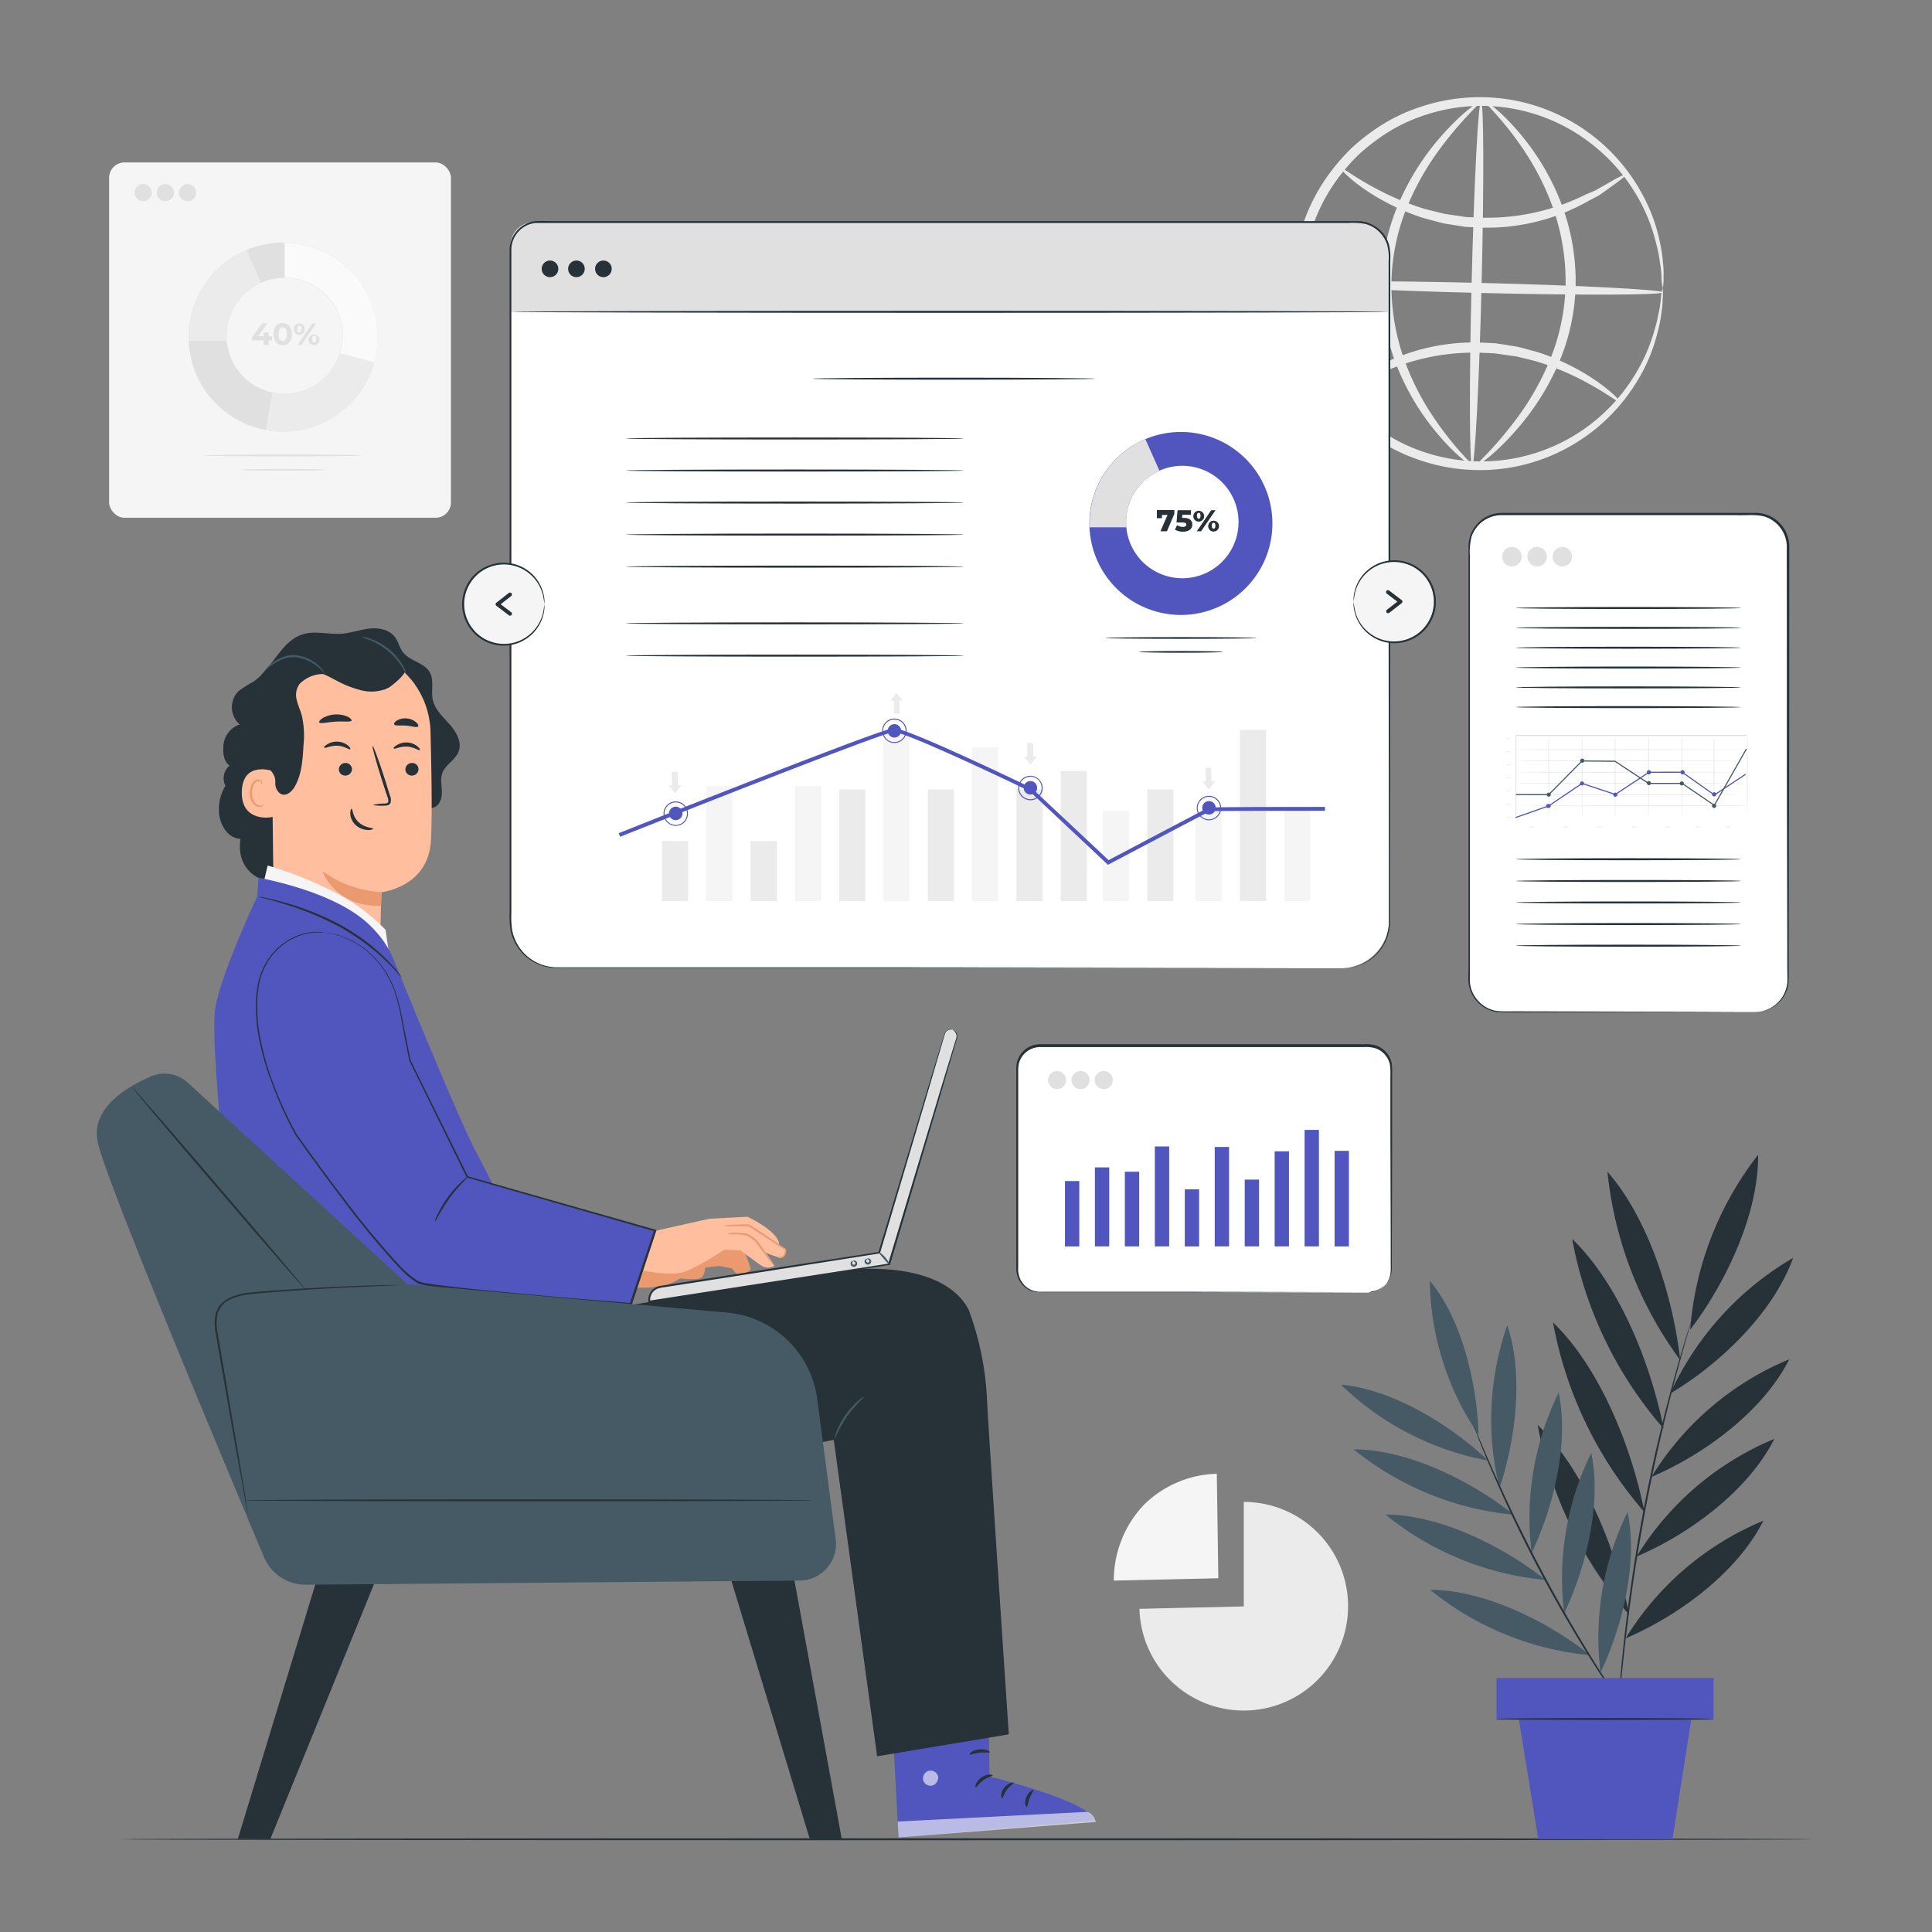 <svg xmlns="http://www.w3.org/2000/svg" viewBox="0 0 500 500"><rect x="0" y="0" width="500" height="500" fill="#808080" stroke="none"/><g id="freepik--background-complete--inject-41"><rect x="28.24" y="42.04" width="88.46" height="91.95" rx="3.96" style="fill:#f5f5f5"></rect><path d="M73.28,62.78A24.46,24.46,0,1,0,97.74,87.24,24.46,24.46,0,0,0,73.28,62.78Zm.37,39.12a15,15,0,1,1,15-15A15,15,0,0,1,73.65,101.9Z" style="fill:#e0e0e0"></path><path d="M73.65,62.79v9.06A15,15,0,0,1,88,91.43l8.86,2.4a24.44,24.44,0,0,0-23.18-31Z" style="fill:#fafafa"></path><path d="M58.62,86.87a15,15,0,0,1,8.91-13.72L63.77,64.7a24.46,24.46,0,0,0-15,22.54c0,.35,0,.69,0,1h9.84C58.65,87.81,58.62,87.34,58.62,86.87Z" style="fill:#ebebeb"></path><path d="M73.65,101.9a15.11,15.11,0,0,1-3.18-.34c-.38,2.18-1.09,6.4-1.65,9.73a24.18,24.18,0,0,0,4.46.41A24.45,24.45,0,0,0,96.83,93.83L88,91.43A15,15,0,0,1,73.65,101.9Z" style="fill:#ebebeb"></path><path d="M70.4,88.09h-.9v1.17H68.24V88.09h-3v-.87l2.62-3.52h1.35L66.79,87h1.49V86H69.5v1h.9Z" style="fill:#e0e0e0"></path><path d="M70.78,86.48c0-1.84,1-2.88,2.38-2.88s2.39,1,2.39,2.88-1,2.87-2.39,2.87S70.78,88.31,70.78,86.48Zm3.47,0c0-1.27-.44-1.79-1.09-1.79s-1.08.52-1.08,1.79.45,1.78,1.08,1.78S74.25,87.74,74.25,86.48Z" style="fill:#e0e0e0"></path><path d="M76.08,85.17a1.38,1.38,0,1,1,2.75,0,1.38,1.38,0,1,1-2.75,0Zm2,0c0-.6-.23-.88-.58-.88s-.58.29-.58.88.24.88.58.88S78,85.76,78,85.17Zm2.73-1.47h1l-3.8,5.56H77Zm-.91,4.09a1.38,1.38,0,1,1,1.37,1.53A1.38,1.38,0,0,1,79.86,87.79Zm2,0c0-.59-.23-.88-.58-.88s-.58.28-.58.88.24.88.58.88S81.81,88.37,81.81,87.79Z" style="fill:#e0e0e0"></path><path d="M93.52,117.87c0,.13-9.06.24-20.24.24S53,118,53,117.87s9.06-.23,20.24-.23S93.52,117.75,93.52,117.87Z" style="fill:#e0e0e0"></path><path d="M84.51,121.59c0,.13-5,.23-11.23.23s-11.23-.1-11.23-.23,5-.23,11.23-.23S84.51,121.46,84.51,121.59Z" style="fill:#e0e0e0"></path><circle cx="37.06" cy="49.86" r="2.23" style="fill:#e0e0e0"></circle><circle cx="42.81" cy="49.86" r="2.23" style="fill:#e0e0e0"></circle><path d="M50.78,49.86a2.23,2.23,0,1,1-2.23-2.23A2.22,2.22,0,0,1,50.78,49.86Z" style="fill:#e0e0e0"></path><path d="M430.33,74.57a13.63,13.63,0,0,1-.34-3,24,24,0,0,0-.4-3.6,34.44,34.44,0,0,0-.95-4.84,45.37,45.37,0,0,0-5-12.45A46.69,46.69,0,0,0,412,37.34a46.13,46.13,0,0,0-43.48-7.47,43.31,43.31,0,0,0-11.76,6,51.56,51.56,0,0,0-5.31,4.31,52.36,52.36,0,0,0-4.62,5.22,45.76,45.76,0,0,0-1.32,54.25,52.44,52.44,0,0,0,4.36,5.44,53.19,53.19,0,0,0,5.09,4.56,43.48,43.48,0,0,0,11.46,6.57,46.49,46.49,0,0,0,56-18.12,45,45,0,0,0,5.62-12.19,35.64,35.64,0,0,0,1.18-4.79,23.92,23.92,0,0,0,.58-3.57,13.58,13.58,0,0,1,.48-3,13.15,13.15,0,0,1,0,3,21.39,21.39,0,0,1-.34,3.66,32.25,32.25,0,0,1-1,4.93,43.91,43.91,0,0,1-5.36,12.69A47.74,47.74,0,0,1,390.92,121a48.2,48.2,0,0,1-25.33-2.58,45.43,45.43,0,0,1-12.11-6.83,55.12,55.12,0,0,1-5.39-4.79,54.71,54.71,0,0,1-4.62-5.72,48.07,48.07,0,0,1,1.39-57.25,54.66,54.66,0,0,1,4.9-5.49,54.39,54.39,0,0,1,5.61-4.52A45.61,45.61,0,0,1,367.8,27.6a48.35,48.35,0,0,1,25.42-1.35A47.8,47.8,0,0,1,424.88,50a44.06,44.06,0,0,1,4.75,12.94,32.27,32.27,0,0,1,.73,5,21.22,21.22,0,0,1,.16,3.67A13.29,13.29,0,0,1,430.33,74.57Z" style="fill:#ebebeb"></path><path d="M420.9,45.1c.1.14-.75.88-2.39,2.1l-3,2.18c-.6.41-1.23.88-1.93,1.32l-2.32,1.21a53.25,53.25,0,0,1-27.74,7l-4.2-.19-4-.63c-.65-.11-1.31-.2-1.95-.33l-1.88-.5c-1.24-.34-2.47-.63-3.63-1A60.52,60.52,0,0,1,356,50.82c-6.32-3.82-9.4-7.3-9.16-7.52s3.69,2.62,10.06,5.92A70.28,70.28,0,0,0,368.5,54c1.13.33,2.31.58,3.5.88l1.81.45,1.88.29,3.85.56,4,.16a57.33,57.33,0,0,0,26.85-6l2.35-1c.72-.37,1.37-.77,2-1.12L418,46.36C419.74,45.41,420.79,45,420.9,45.1Z" style="fill:#ebebeb"></path><path d="M345.43,102.45c-.11-.14.74-.88,2.38-2.1l3-2.18c.6-.42,1.23-.88,1.93-1.32l2.33-1.21a53.18,53.18,0,0,1,27.73-7l4.2.19,4,.63c.66.11,1.31.2,1.95.33l1.89.5c1.23.34,2.46.63,3.62,1a60.52,60.52,0,0,1,11.77,5.42c6.32,3.82,9.4,7.3,9.16,7.52s-3.69-2.62-10.06-5.92a70.28,70.28,0,0,0-11.58-4.74c-1.13-.33-2.31-.58-3.5-.89l-1.81-.44L390.63,92l-3.85-.56-4-.17a57.36,57.36,0,0,0-26.85,6l-2.35,1c-.72.37-1.37.77-2,1.12l-3.22,1.77C346.58,102.14,345.53,102.6,345.43,102.45Z" style="fill:#ebebeb"></path><path d="M430.31,75.66c0,.72-21.15.79-47.2.16S336,74.09,336,73.37s21.14-.78,47.2-.15S430.32,75,430.31,75.66Z" style="fill:#ebebeb"></path><path d="M381,120.54c-.72,0-.79-21.14-.15-47.17s1.72-47.14,2.44-47.12.78,21.13.15,47.18S381.68,120.56,381,120.54Z" style="fill:#ebebeb"></path><path d="M381,120.47c-.18.28-5.38-3.25-11.37-11.22a63.46,63.46,0,0,1-8.43-15.31,56.73,56.73,0,0,1-3.65-21.14,54,54,0,0,1,4.76-20.92A65.44,65.44,0,0,1,371.49,37c6.35-7.68,11.59-11.08,11.77-10.81s-4.49,4.16-10.32,11.94a70.5,70.5,0,0,0-8.47,14.66,54.31,54.31,0,0,0-4.36,20,57.45,57.45,0,0,0,3.3,20.27,67.86,67.86,0,0,0,7.68,15.06C376.55,116.23,381.23,120.19,381,120.47Z" style="fill:#ebebeb"></path><path d="M384.31,26.26c.18-.27,5.38,3.25,11.38,11.23a63.42,63.42,0,0,1,8.43,15.31,56.84,56.84,0,0,1,3.65,21.13A54.22,54.22,0,0,1,403,94.86a65.59,65.59,0,0,1-9.22,14.83c-6.35,7.68-11.59,11.08-11.76,10.81s4.49-4.16,10.32-11.94a70.41,70.41,0,0,0,8.46-14.65,54.56,54.56,0,0,0,4.37-20,57.39,57.39,0,0,0-3.31-20.26,68,68,0,0,0-7.68-15.07C388.73,30.51,384.05,26.55,384.31,26.26Z" style="fill:#ebebeb"></path><path d="M321.89,415.74V388.69a27,27,0,1,1-27,27.67Z" style="fill:#ebebeb"></path><path d="M315.3,408.45l-27.05.61a28.54,28.54,0,0,1,7.66-19.48,27.86,27.86,0,0,1,19-8.17Z" style="fill:#f5f5f5"></path></g><g id="freepik--Floor--inject-41"><path d="M468.89,476c0,.15-98,.26-218.88.26s-218.9-.11-218.9-.26,98-.26,218.9-.26S468.89,475.83,468.89,476Z" style="fill:#263238"></path></g><g id="freepik--window-3--inject-41"><rect x="263.25" y="270.73" width="96.76" height="63.81" rx="5.89" style="fill:#fff"></rect><path d="M354.13,334.55s.27,0,.8-.09a5.58,5.58,0,0,0,2.18-.79,5.94,5.94,0,0,0,2.41-2.84c.61-1.4.35-3.19.4-5.15,0-7.88-.05-19.27-.09-33.33,0-3.52,0-7.2,0-11,0-1,0-1.93,0-2.91a16.63,16.63,0,0,0-.12-2.92,5.67,5.67,0,0,0-3.71-4.21,8.15,8.15,0,0,0-3-.32H329.68l-60.53,0a5.64,5.64,0,0,0-5.51,4.45,9.3,9.3,0,0,0-.13,1.92v21.36c0,10.12,0,19.89,0,29.19a6.44,6.44,0,0,0,.6,3.27,5.65,5.65,0,0,0,2.21,2.36,5.73,5.73,0,0,0,3.11.77h16.16l23,0,33.33.08,9.06.05,2.36,0,.8,0-.8,0-2.36,0-9.06,0-33.33.08-23,0H269.41a6.32,6.32,0,0,1-3.35-.83,6.17,6.17,0,0,1-2.4-2.56,7,7,0,0,1-.65-3.48c0-9.3,0-19.07,0-29.19q0-7.61,0-15.45v-5.91a9.38,9.38,0,0,1,.14-2,6.17,6.17,0,0,1,6-4.86l60.53,0,13.59,0H353a8.72,8.72,0,0,1,3.16.35,6.1,6.1,0,0,1,4,4.54,17,17,0,0,1,.12,3v2.91c0,3.84,0,7.52,0,11,0,14.06-.06,25.45-.08,33.33,0,1,0,1.91,0,2.79a6.25,6.25,0,0,1-.45,2.42,6,6,0,0,1-2.5,2.87,5.4,5.4,0,0,1-2.23.75A4.81,4.81,0,0,1,354.13,334.55Z" style="fill:#263238"></path><rect x="306.62" y="307.79" width="3.71" height="14.78" style="fill:#5156BE"></rect><rect x="275.61" y="305.65" width="3.71" height="16.92" style="fill:#5156BE"></rect><rect x="283.36" y="302.12" width="3.71" height="20.44" style="fill:#5156BE"></rect><rect x="291.11" y="303.24" width="3.71" height="19.32" style="fill:#5156BE"></rect><rect x="298.87" y="296.7" width="3.71" height="25.86" style="fill:#5156BE"></rect><rect x="314.37" y="296.83" width="3.71" height="25.73" style="fill:#5156BE"></rect><rect x="322.13" y="305.28" width="3.71" height="17.28" style="fill:#5156BE"></rect><rect x="329.88" y="297.96" width="3.71" height="24.6" style="fill:#5156BE"></rect><rect x="337.63" y="292.42" width="3.71" height="30.14" style="fill:#5156BE"></rect><rect x="345.39" y="297.84" width="3.71" height="24.73" style="fill:#5156BE"></rect><path d="M275.92,279.52a2.34,2.34,0,1,1-2.34-2.34A2.34,2.34,0,0,1,275.92,279.52Z" style="fill:#e0e0e0"></path><path d="M282,279.52a2.34,2.34,0,1,1-2.33-2.34A2.33,2.33,0,0,1,282,279.52Z" style="fill:#e0e0e0"></path><path d="M288,279.52a2.34,2.34,0,1,1-2.34-2.34A2.34,2.34,0,0,1,288,279.52Z" style="fill:#e0e0e0"></path></g><g id="freepik--window-2--inject-41"><rect x="380.16" y="133.02" width="82.52" height="128.88" rx="8.43" style="fill:#fff"></rect><path d="M454.25,261.9l.27,0c.17,0,.44,0,.78-.07a8.71,8.71,0,0,0,2.91-.95,8.57,8.57,0,0,0,3.44-3.52,8.4,8.4,0,0,0,.9-3c.08-1.13,0-2.36,0-3.65,0-10.34-.05-25.29-.09-43.75s0-40.47-.05-64.89a8.27,8.27,0,0,0-4-7.59c-2.64-1.7-6-1-9.14-1.16H388.59a8.19,8.19,0,0,0-7.74,5.56,15.58,15.58,0,0,0-.43,5.08v5.16q0,10.3,0,20.28c0,13.29,0,26.11,0,38.32s0,23.82,0,34.68v8c0,1.3-.05,2.63,0,3.87a8.24,8.24,0,0,0,7,7.37,30,30,0,0,0,3.55.1h3.51l43.75.09,11.89.05,3.1,0,1.05,0s-.36,0-1.05,0l-3.1,0-11.89.05-43.75.08H391a33.65,33.65,0,0,1-3.6-.1,8.62,8.62,0,0,1-7.36-7.71c-.08-1.32,0-2.59,0-3.91,0-2.62,0-5.29,0-8,0-10.86,0-22.46,0-34.68s0-25,0-38.32v-28a8.77,8.77,0,0,1,.46-2.64,8.62,8.62,0,0,1,3.15-4.27,8.73,8.73,0,0,1,5.08-1.65h65.47a8.74,8.74,0,0,1,7.88,4.68,9.28,9.28,0,0,1,.8,2.23,11.59,11.59,0,0,1,.18,2.34c0,24.42,0,46.41-.06,64.89s-.06,33.41-.08,43.75c0,1.29,0,2.5-.06,3.66a8.28,8.28,0,0,1-.93,3.09,8.68,8.68,0,0,1-3.53,3.53,8.22,8.22,0,0,1-3,.91A7.52,7.52,0,0,1,454.25,261.9Z" style="fill:#263238"></path><circle cx="391.28" cy="144.07" r="2.53" style="fill:#e0e0e0"></circle><path d="M400.34,144.07a2.53,2.53,0,1,1-2.53-2.53A2.53,2.53,0,0,1,400.34,144.07Z" style="fill:#e0e0e0"></path><circle cx="404.34" cy="144.07" r="2.53" style="fill:#e0e0e0"></circle><path d="M450.61,157.35c0,.14-13.07.26-29.19.26s-29.2-.12-29.2-.26,13.07-.26,29.2-.26S450.61,157.2,450.61,157.35Z" style="fill:#263238"></path><path d="M450.61,162.49c0,.14-13.07.26-29.19.26s-29.2-.12-29.2-.26,13.07-.26,29.2-.26S450.61,162.34,450.61,162.49Z" style="fill:#263238"></path><path d="M450.61,167.63c0,.14-13.07.26-29.19.26s-29.2-.12-29.2-.26,13.07-.26,29.2-.26S450.61,167.48,450.61,167.63Z" style="fill:#263238"></path><path d="M450.61,172.77c0,.14-13.07.26-29.19.26s-29.2-.12-29.2-.26,13.07-.27,29.2-.27S450.61,172.62,450.61,172.77Z" style="fill:#263238"></path><path d="M450.61,177.9c0,.15-13.07.26-29.19.26s-29.2-.11-29.2-.26,13.07-.26,29.2-.26S450.61,177.76,450.61,177.9Z" style="fill:#263238"></path><path d="M450.61,183c0,.15-13.07.26-29.19.26s-29.2-.11-29.2-.26,13.07-.26,29.2-.26S450.61,182.9,450.61,183Z" style="fill:#263238"></path><path d="M450.61,222.37c0,.14-13.07.26-29.19.26s-29.2-.12-29.2-.26,13.07-.26,29.2-.26S450.61,222.22,450.61,222.37Z" style="fill:#263238"></path><path d="M450.61,228c0,.14-13.07.26-29.19.26s-29.2-.12-29.2-.26,13.07-.26,29.2-.26S450.61,227.82,450.61,228Z" style="fill:#263238"></path><path d="M450.61,233.56c0,.14-13.07.26-29.19.26s-29.2-.12-29.2-.26,13.07-.26,29.2-.26S450.61,233.41,450.61,233.56Z" style="fill:#263238"></path><path d="M450.61,239.15c0,.14-13.07.26-29.19.26s-29.2-.12-29.2-.26,13.07-.26,29.2-.26S450.61,239,450.61,239.15Z" style="fill:#263238"></path><path d="M450.61,244.74c0,.15-13.07.27-29.19.27s-29.2-.12-29.2-.27,13.07-.26,29.2-.26S450.61,244.6,450.61,244.74Z" style="fill:#263238"></path><path d="M452.13,190.48h-4.55l-12.56,0-42.68,0,.1-.07c0,3.35,0,6.83,0,10.39s0,7.25,0,10.71l-.1-.08,42.38,0,12.46,0h0l-12.46,0-42.38,0h-.1v-.07c0-3.46,0-7,0-10.71s0-7,0-10.39v-.08h.1l42.68,0,12.56,0h4.55Z" style="fill:#e0e0e0"></path><path d="M452.13,194s-13.39.08-29.9.08-29.89,0-29.89-.08,13.38-.08,29.89-.08S452.13,194,452.13,194Z" style="fill:#e0e0e0"></path><path d="M452.13,196.94s-13.39.07-29.9.07-29.89,0-29.89-.07,13.38-.08,29.89-.08S452.13,196.89,452.13,196.94Z" style="fill:#e0e0e0"></path><path d="M452.13,199.84s-13.39.08-29.9.08-29.89,0-29.89-.08,13.38-.07,29.89-.07S452.13,199.8,452.13,199.84Z" style="fill:#e0e0e0"></path><path d="M452.13,202.75s-13.39.07-29.9.07-29.89,0-29.89-.07,13.38-.08,29.89-.08S452.13,202.71,452.13,202.75Z" style="fill:#e0e0e0"></path><path d="M452.13,205.65s-13.39.08-29.9.08-29.89,0-29.89-.08,13.38-.07,29.89-.07S452.13,205.61,452.13,205.65Z" style="fill:#e0e0e0"></path><path d="M392.34,208.56s13.38-.08,29.89-.08,29.9,0,29.9.08-13.39.08-29.9.08S392.34,208.6,392.34,208.56Z" style="fill:#e0e0e0"></path><path d="M400.81,211.9s-.07-4.8-.07-10.71,0-10.71.07-10.71.08,4.79.08,10.71S400.86,211.9,400.81,211.9Z" style="fill:#e0e0e0"></path><path d="M409.42,211.9s-.07-4.8-.07-10.71,0-10.71.07-10.71.08,4.79.08,10.71S409.47,211.9,409.42,211.9Z" style="fill:#e0e0e0"></path><path d="M418,211.9c-.05,0-.08-4.8-.08-10.71s0-10.71.08-10.71.07,4.79.07,10.71S418.08,211.9,418,211.9Z" style="fill:#e0e0e0"></path><path d="M426.65,211.9s-.08-4.8-.08-10.71,0-10.71.08-10.71.07,4.79.07,10.71S426.69,211.9,426.65,211.9Z" style="fill:#e0e0e0"></path><path d="M435.26,211.9c-.05,0-.08-4.8-.08-10.71s0-10.71.08-10.71.07,4.79.07,10.71S435.3,211.9,435.26,211.9Z" style="fill:#e0e0e0"></path><path d="M443.59,211.9s-.08-4.8-.08-10.71,0-10.71.08-10.71.08,4.79.08,10.71S443.63,211.9,443.59,211.9Z" style="fill:#e0e0e0"></path><path d="M452.2,211.9s-.07-4.8-.07-10.71,0-10.71.07-10.71.08,4.79.08,10.71S452.24,211.9,452.2,211.9Z" style="fill:#e0e0e0"></path><path d="M401.34,208.56a.52.52,0,0,1-.53.52.52.52,0,1,1,0-1A.52.52,0,0,1,401.34,208.56Z" style="fill:#5156BE"></path><circle cx="409.42" cy="202.75" r="0.52" style="fill:#5156BE"></circle><path d="M418.56,205.6a.53.53,0,1,1-1.05,0,.53.53,0,0,1,1.05,0Z" style="fill:#5156BE"></path><path d="M427.12,199.48a.54.54,0,0,1-.77.77h0A.54.54,0,0,1,427.12,199.48Z" style="fill:#5156BE"></path><path d="M435.83,199.48a.54.54,0,0,1-.77.77h0A.54.54,0,0,1,435.83,199.48Z" style="fill:#5156BE"></path><path d="M444,205.19a.54.54,0,0,1-.76.77h0A.54.54,0,0,1,444,205.19Z" style="fill:#5156BE"></path><path d="M410,196.94a.53.53,0,0,1-1.05,0,.53.53,0,1,1,1.05,0Z" style="fill:#455a64"></path><path d="M401.34,205.65a.53.53,0,0,1-.53.53.52.52,0,0,1-.52-.53.52.52,0,0,1,.52-.52A.52.52,0,0,1,401.34,205.65Z" style="fill:#455a64"></path><path d="M444,208.18a.54.54,0,0,1-.77.76A.54.54,0,0,1,444,208.18Z" style="fill:#455a64"></path><path d="M435.78,202.75a.52.52,0,0,1-.52.52.52.52,0,0,1-.53-.52.53.53,0,0,1,.53-.53A.52.52,0,0,1,435.78,202.75Z" style="fill:#455a64"></path><path d="M427.26,202.67a.53.53,0,0,1-.53.53.52.52,0,0,1-.52-.53.52.52,0,0,1,.52-.52A.52.52,0,0,1,427.26,202.67Z" style="fill:#455a64"></path><path d="M397.22,214a4.35,4.35,0,0,1-1.66,0,4.35,4.35,0,0,1,1.66,0Z" style="fill:#e0e0e0"></path><path d="M406,214a4.35,4.35,0,0,1-1.66,0,4.35,4.35,0,0,1,1.66,0Z" style="fill:#e0e0e0"></path><path d="M414.82,214a4.35,4.35,0,0,1-1.66,0,4.35,4.35,0,0,1,1.66,0Z" style="fill:#e0e0e0"></path><path d="M423.62,214a4.35,4.35,0,0,1-1.66,0,4.35,4.35,0,0,1,1.66,0Z" style="fill:#e0e0e0"></path><path d="M432.42,214a4.35,4.35,0,0,1-1.66,0,4.35,4.35,0,0,1,1.66,0Z" style="fill:#e0e0e0"></path><path d="M440.29,214a4.35,4.35,0,0,1-1.66,0,4.35,4.35,0,0,1,1.66,0Z" style="fill:#e0e0e0"></path><path d="M448.16,214a4.35,4.35,0,0,1-1.66,0,4.35,4.35,0,0,1,1.66,0Z" style="fill:#e0e0e0"></path><path d="M391.1,211.46a3.24,3.24,0,0,1-1.34,0,2.85,2.85,0,0,1,1.34,0Z" style="fill:#e0e0e0"></path><path d="M391.1,208.08a3.24,3.24,0,0,1-1.34,0,2.85,2.85,0,0,1,1.34,0Z" style="fill:#e0e0e0"></path><path d="M391.1,204.7a3.24,3.24,0,0,1-1.34,0,2.85,2.85,0,0,1,1.34,0Z" style="fill:#e0e0e0"></path><path d="M391.1,201.32a3.24,3.24,0,0,1-1.34,0,2.85,2.85,0,0,1,1.34,0Z" style="fill:#e0e0e0"></path><path d="M391.1,197.94a3.24,3.24,0,0,1-1.34,0,2.85,2.85,0,0,1,1.34,0Z" style="fill:#e0e0e0"></path><path d="M391.1,194.56a3.24,3.24,0,0,1-1.34,0,2.85,2.85,0,0,1,1.34,0Z" style="fill:#e0e0e0"></path><path d="M391.1,191.18a3.24,3.24,0,0,1-1.34,0,2.85,2.85,0,0,1,1.34,0Z" style="fill:#e0e0e0"></path><polygon points="392.28 211.71 392.19 211.44 400.75 208.43 409.4 202.59 418.01 205.44 426.69 199.72 435.38 199.7 435.42 199.72 443.67 205.56 451.67 200.27 451.83 200.51 443.67 205.91 443.58 205.85 435.29 199.99 426.78 200.01 418.06 205.76 409.45 202.91 400.86 208.7 392.28 211.71" style="fill:#5156BE"></polygon><polygon points="443.72 208.62 435.29 202.89 426.6 202.89 417.91 197.16 409.48 197.08 400.87 205.8 392.34 205.8 392.34 205.51 400.75 205.51 409.37 196.79 418 196.87 426.69 202.6 435.38 202.6 443.62 208.21 451.85 193.74 452.1 193.88 443.72 208.62" style="fill:#455a64"></polygon></g><g id="freepik--window-1--inject-41"><path d="M139.93,57.45H350.76a8.76,8.76,0,0,1,8.76,8.76V238a12.58,12.58,0,0,1-12.58,12.58H144.66A12.58,12.58,0,0,1,132.08,238V65.3A7.85,7.85,0,0,1,139.93,57.45Z" style="fill:#fff"></path><path d="M138.27,57.45H352.1a7.1,7.1,0,0,1,7.1,7.1V80.7a0,0,0,0,1,0,0H132.08a0,0,0,0,1,0,0V63.64A6.19,6.19,0,0,1,138.27,57.45Z" style="fill:#e0e0e0"></path><path d="M359.2,80.7c0,.14-50.77.26-113.39.26S132.4,80.84,132.4,80.7s50.76-.26,113.41-.26S359.2,80.55,359.2,80.7Z" style="fill:#263238"></path><path d="M144.49,69.58a2.15,2.15,0,1,1-2.15-2.15A2.14,2.14,0,0,1,144.49,69.58Z" style="fill:#263238"></path><path d="M151.33,69.58a2.15,2.15,0,1,1-2.14-2.15A2.14,2.14,0,0,1,151.33,69.58Z" style="fill:#263238"></path><path d="M158.31,69.58a2.15,2.15,0,1,1-2.15-2.15A2.14,2.14,0,0,1,158.31,69.58Z" style="fill:#263238"></path><path d="M283.5,98c0,.14-16.4.26-36.63.26s-36.63-.12-36.63-.26,16.4-.26,36.63-.26S283.5,97.89,283.5,98Z" style="fill:#263238"></path><path d="M249.55,113.48c0,.15-19.63.26-43.83.26s-43.83-.11-43.83-.26,19.62-.26,43.83-.26S249.55,113.34,249.55,113.48Z" style="fill:#263238"></path><path d="M249.55,121.77c0,.15-19.63.26-43.83.26s-43.83-.11-43.83-.26,19.62-.26,43.83-.26S249.55,121.63,249.55,121.77Z" style="fill:#263238"></path><path d="M249.55,130.06c0,.15-19.63.27-43.83.27s-43.83-.12-43.83-.27,19.62-.26,43.83-.26S249.55,129.92,249.55,130.06Z" style="fill:#263238"></path><path d="M249.55,138.36c0,.14-19.63.26-43.83.26s-43.83-.12-43.83-.26,19.62-.27,43.83-.27S249.55,138.21,249.55,138.36Z" style="fill:#263238"></path><path d="M249.55,146.65c0,.14-19.63.26-43.83.26s-43.83-.12-43.83-.26,19.62-.27,43.83-.27S249.55,146.5,249.55,146.65Z" style="fill:#263238"></path><path d="M249.55,169.68c0,.15-19.63.26-43.83.26s-43.83-.11-43.83-.26,19.62-.26,43.83-.26S249.55,169.54,249.55,169.68Z" style="fill:#263238"></path><path d="M249.55,161.33c0,.15-19.63.26-43.83.26s-43.83-.11-43.83-.26,19.62-.26,43.83-.26S249.55,161.19,249.55,161.33Z" style="fill:#263238"></path><path d="M305.63,111.79a23.68,23.68,0,1,0,23.67,23.67A23.68,23.68,0,0,0,305.63,111.79Zm.36,37.86a14.55,14.55,0,1,1,14.54-14.55A14.54,14.54,0,0,1,306,149.65Z" style="fill:#5156BE"></path><path d="M291.44,135.1a14.54,14.54,0,0,1,8.62-13.28l-3.64-8.18A23.69,23.69,0,0,0,282,135.46q0,.49,0,1h9.53C291.47,136,291.44,135.56,291.44,135.1Z" style="fill:#e0e0e0"></path><path d="M325.22,165.11c0,.12-8.77.22-19.59.22s-19.59-.1-19.59-.22,8.77-.23,19.59-.23S325.22,165,325.22,165.11Z" style="fill:#263238"></path><path d="M316.49,168.71c0,.12-4.86.22-10.86.22s-10.87-.1-10.87-.22,4.87-.23,10.87-.23S316.49,168.58,316.49,168.71Z" style="fill:#263238"></path><path d="M303.92,132v1L302,137.49h-1.68l1.84-4.23h-1.44v.84H299.4V132Z" style="fill:#263238"></path><path d="M308.57,135.74c0,1-.73,1.86-2.38,1.86a4.11,4.11,0,0,1-2.11-.53l.55-1.17a2.76,2.76,0,0,0,1.51.46c.53,0,.88-.21.88-.58s-.23-.55-1.06-.55h-1.48l.27-3.19h3.47v1.19H306l-.07.8h.36C307.94,134,308.57,134.77,308.57,135.74Z" style="fill:#263238"></path><path d="M308.84,133.48a1.4,1.4,0,1,1,1.39,1.51A1.37,1.37,0,0,1,308.84,133.48Zm4.62-1.44h1.12l-3.73,5.45h-1.12Zm-2.77,1.44c0-.55-.19-.77-.46-.77s-.46.22-.46.77.21.77.46.77S310.69,134,310.69,133.48Zm2,2.57a1.4,1.4,0,1,1,1.39,1.51A1.37,1.37,0,0,1,312.69,136.05Zm1.85,0c0-.55-.2-.77-.46-.77s-.46.22-.46.77.2.77.46.77S314.54,136.61,314.54,136.05Z" style="fill:#263238"></path><rect x="171.32" y="217.63" width="6.76" height="15.57" style="fill:#ebebeb"></rect><rect x="194.25" y="217.63" width="6.76" height="15.57" style="fill:#ebebeb"></rect><rect x="182.79" y="203.45" width="6.76" height="29.75" style="fill:#f5f5f5"></rect><rect x="205.72" y="203.45" width="6.76" height="29.75" style="fill:#f5f5f5"></rect><rect x="217.18" y="204.3" width="6.76" height="28.9" style="fill:#ebebeb"></rect><rect x="240.11" y="204.3" width="6.76" height="28.9" style="fill:#ebebeb"></rect><rect x="263.04" y="204.3" width="6.76" height="28.9" style="fill:#ebebeb"></rect><rect x="228.65" y="189.14" width="6.76" height="44.07" style="fill:#f5f5f5"></rect><rect x="251.58" y="193.45" width="6.76" height="39.75" style="fill:#f5f5f5"></rect><rect x="296.91" y="204.3" width="6.76" height="28.9" style="fill:#ebebeb"></rect><rect x="285.45" y="209.85" width="6.76" height="23.35" style="fill:#f5f5f5"></rect><rect x="320.89" y="188.88" width="6.76" height="44.32" style="fill:#ebebeb"></rect><rect x="309.43" y="209.85" width="6.76" height="23.35" style="fill:#f5f5f5"></rect><rect x="332.37" y="209.85" width="6.76" height="23.35" style="fill:#f5f5f5"></rect><rect x="274.51" y="199.54" width="6.76" height="33.66" style="fill:#ebebeb"></rect><circle cx="231.47" cy="189.14" r="1.74" style="fill:#5156BE"></circle><path d="M231.47,192.29a3.16,3.16,0,1,1,3.16-3.15A3.16,3.16,0,0,1,231.47,192.29Zm0-6.06a2.91,2.91,0,1,0,2.9,2.91A2.91,2.91,0,0,0,231.47,186.23Z" style="fill:#5156BE"></path><polygon points="232.86 184.7 232.77 181.28 233.62 181.3 232.03 179.35 230.43 181.31 231.31 181.32 231.4 184.7 232.86 184.7" style="fill:#ebebeb"></polygon><path d="M176.62,210.51a1.74,1.74,0,1,1-1.74-1.74A1.74,1.74,0,0,1,176.62,210.51Z" style="fill:#5156BE"></path><path d="M174.88,213.73a3.16,3.16,0,1,1,3.16-3.15A3.15,3.15,0,0,1,174.88,213.73Zm0-6.06a2.91,2.91,0,1,0,2.91,2.91A2.9,2.9,0,0,0,174.88,207.67Z" style="fill:#5156BE"></path><polygon points="173.84 199.73 173.93 203.29 173.04 203.28 174.7 205.3 176.36 203.26 175.44 203.25 175.35 199.74 173.84 199.73" style="fill:#ebebeb"></polygon><polygon points="265.81 192.29 265.9 195.85 265.01 195.84 266.67 197.86 268.33 195.82 267.41 195.81 267.32 192.3 265.81 192.29" style="fill:#ebebeb"></polygon><path d="M286.74,223.81l-20.35-19.09c-12.9-6.23-32.81-15.4-35.13-15.28-2.6.16-52,19.62-70.77,27.11l-.37-.93c2.77-1.1,67.78-27,71.08-27.17h.07c3.61,0,32.33,13.83,35.62,15.41l.12.09L286.9,222.6c3.78-2,25.41-13.41,25.78-13.57.13-.06.47-.2,30.22-.2v1c-11.42,0-28.57,0-29.87.14-1.13.57-17.36,9.13-26,13.68Z" style="fill:#5156BE"></path><path d="M268.41,203.88a1.74,1.74,0,1,1-1.74-1.74A1.74,1.74,0,0,1,268.41,203.88Z" style="fill:#5156BE"></path><path d="M266.67,207.1a3.16,3.16,0,1,1,3.16-3.16A3.17,3.17,0,0,1,266.67,207.1Zm0-6.06a2.9,2.9,0,1,0,2.9,2.9A2.9,2.9,0,0,0,266.67,201Z" style="fill:#5156BE"></path><path d="M314.62,209.06a1.74,1.74,0,1,1-1.74-1.74A1.74,1.74,0,0,1,314.62,209.06Z" style="fill:#5156BE"></path><path d="M312.88,212.28a3.16,3.16,0,1,1,3.16-3.16A3.17,3.17,0,0,1,312.88,212.28Zm0-6.06a2.91,2.91,0,1,0,2.9,2.9A2.9,2.9,0,0,0,312.88,206.22Z" style="fill:#5156BE"></path><polygon points="311.94 198.73 312.04 202.29 311.15 202.27 312.81 204.3 314.47 202.25 313.55 202.25 313.45 198.74 311.94 198.73" style="fill:#ebebeb"></polygon><path d="M347.51,250.55l.53,0,.67,0,.91-.14a13.24,13.24,0,0,0,2.5-.74,12.9,12.9,0,0,0,3.07-1.88,12,12,0,0,0,2.86-3.54,12.24,12.24,0,0,0,1.38-5.29c0-4,0-8.65,0-13.86,0-20.86-.05-51-.08-88.31,0-18.64,0-39.06,0-61,0-2.74,0-5.51,0-8.29a13.32,13.32,0,0,0-.34-4.1,7.92,7.92,0,0,0-2.14-3.46,7.75,7.75,0,0,0-3.59-2,18.37,18.37,0,0,0-4.22-.24H304.29l-160.37,0c-1.77,0-3.58,0-5.3,0a7,7,0,0,0-6.28,6.92V90.88q0,20.78,0,40.92c0,26.82,0,52.7,0,77.35q0,9.25,0,18.26v8.94a22.55,22.55,0,0,0,.21,4.37,11.82,11.82,0,0,0,8.15,9.1,13.11,13.11,0,0,0,4.18.51h21l61,0,88.31.08,24,.05,6.24,0c1.41,0,2.13,0,2.13,0l-2.13,0-6.24,0-24,0-88.31.09-61,0h-21a13.78,13.78,0,0,1-4.31-.53,12.26,12.26,0,0,1-8.47-9.44,23,23,0,0,1-.22-4.46c0-3,0-5.94,0-8.94V209.15c0-24.65,0-50.53,0-77.35V64.67a7.55,7.55,0,0,1,6.74-7.44c1.83-.09,3.57,0,5.36,0l160.37,0h46.87a9,9,0,0,1,2.18.25,8.33,8.33,0,0,1,3.79,2.08,8.58,8.58,0,0,1,2.26,3.66,14.17,14.17,0,0,1,.35,4.23v8.29c0,21.92,0,42.34,0,61,0,37.28-.07,67.45-.09,88.31,0,5.21,0,9.85,0,13.86a12,12,0,0,1-4.33,8.91,12.77,12.77,0,0,1-3.1,1.87,12.45,12.45,0,0,1-2.52.72l-.92.13-.67,0Z" style="fill:#263238"></path><circle cx="360.83" cy="155.72" r="10.51" transform="translate(126.7 471.37) rotate(-76.78)" style="fill:#f5f5f5"></circle><path d="M350.32,155.72a20.29,20.29,0,0,0,.42,2.54,10.35,10.35,0,0,0,13.58,7.11,10.23,10.23,0,0,0,4.77-3.59,10.22,10.22,0,0,0,0-12.12,9.55,9.55,0,0,0-2.17-2.18,9.25,9.25,0,0,0-2.6-1.4,10.29,10.29,0,0,0-9.74,1.43,10.51,10.51,0,0,0-3.84,5.67,21,21,0,0,0-.42,2.54,7.82,7.82,0,0,1,.23-2.59,10.41,10.41,0,0,1,3.8-5.91,10.67,10.67,0,0,1,10.14-1.59,10,10,0,0,1,2.73,1.45,10.49,10.49,0,0,1,2.28,2.28,10.7,10.7,0,0,1,0,12.73,10.49,10.49,0,0,1-2.28,2.28,10.27,10.27,0,0,1-2.73,1.45,10.69,10.69,0,0,1-5.64.44,10.62,10.62,0,0,1-8.3-7.95A7.82,7.82,0,0,1,350.32,155.72Z" style="fill:#263238"></path><path d="M359.23,158.7a.5.5,0,0,1-.3-.89l2.7-2.11-2.73-2.06a.5.5,0,0,1-.09-.7.5.5,0,0,1,.7-.1l3.24,2.46a.5.5,0,0,1,.2.39.51.51,0,0,1-.19.4l-3.22,2.51A.5.5,0,0,1,359.23,158.7Z" style="fill:#263238"></path><circle cx="130.38" cy="156.36" r="10.51" transform="translate(-51.66 247.52) rotate(-76.78)" style="fill:#f5f5f5"></circle><path d="M140.89,156.36a21.94,21.94,0,0,0-.43-2.54,10.44,10.44,0,0,0-3.84-5.67,10.18,10.18,0,0,0-4.34-1.9,10.31,10.31,0,0,0-5.4.46,9.94,9.94,0,0,0-2.6,1.4,9.77,9.77,0,0,0-2.16,2.19,10.22,10.22,0,0,0,0,12.12,9.72,9.72,0,0,0,2.16,2.18,9.39,9.39,0,0,0,2.6,1.4,10.31,10.31,0,0,0,5.4.47,10.18,10.18,0,0,0,4.34-1.9,10.51,10.51,0,0,0,3.84-5.67,22.76,22.76,0,0,0,.43-2.54,8.19,8.19,0,0,1-.23,2.59,10.58,10.58,0,0,1-8.3,7.94,10.71,10.71,0,0,1-5.65-.43,10.82,10.82,0,0,1-5-3.74,10.66,10.66,0,0,1,0-12.73,10.07,10.07,0,0,1,2.28-2.28,10.21,10.21,0,0,1,2.72-1.45,10.82,10.82,0,0,1,5.65-.44,10.67,10.67,0,0,1,4.49,2,10.46,10.46,0,0,1,3.81,5.91A8.19,8.19,0,0,1,140.89,156.36Z" style="fill:#263238"></path><path d="M132,159.34a.47.47,0,0,1-.3-.1l-3.25-2.46a.5.5,0,0,1-.2-.39.49.49,0,0,1,.2-.4l3.21-2.51a.5.5,0,1,1,.61.79l-2.7,2.11,2.73,2.06a.5.5,0,0,1-.3.9Z" style="fill:#263238"></path></g><g id="freepik--Plant--inject-41"><path d="M420.71,424c13.33-5.66,28.77-16.79,35.65-30.44A75.86,75.86,0,0,0,420.71,424" style="fill:#263238"></path><path d="M423.55,402.83c13.33-5.66,28.76-16.8,35.65-30.45a75.93,75.93,0,0,0-35.65,30.45" style="fill:#263238"></path><path d="M427.4,382.22c13.34-5.66,28.77-16.79,35.66-30.44a75.94,75.94,0,0,0-35.66,30.44" style="fill:#263238"></path><path d="M432.24,360.65c12.58-7.46,26.6-20.64,31.82-35.11a78.4,78.4,0,0,0-31.82,35.11" style="fill:#263238"></path><path d="M437.41,344.14c9.16-12,17.71-29.82,17.59-45.28a84.24,84.24,0,0,0-17.59,45.28" style="fill:#263238"></path><path d="M434.84,352C433,335.78,426.69,315.4,416,303.24A99,99,0,0,0,434.84,352" style="fill:#263238"></path><path d="M430.54,369.72c-3.27-16.71-11.52-37.38-23.67-49.1a102.8,102.8,0,0,0,23.67,49.1" style="fill:#263238"></path><path d="M425.58,391.34c-3.26-16.71-11.51-37.38-23.66-49.1a102.88,102.88,0,0,0,23.66,49.1" style="fill:#263238"></path><path d="M421.61,417.89c-3.26-16.71-11.51-37.38-23.66-49.11a102.91,102.91,0,0,0,23.66,49.11" style="fill:#263238"></path><path d="M438,341s0,.08-.1.25-.15.44-.26.74l-.92,2.9c-.8,2.51-1.89,6.17-3.16,10.71s-2.68,10-4.13,16-2.87,12.77-4.21,19.84-2.4,13.84-3.28,20-1.51,11.75-2,16.44-.79,8.49-.95,11.12c-.08,1.29-.15,2.3-.19,3,0,.32,0,.58,0,.79a.7.7,0,0,0,0,.27s0-.09,0-.27.06-.46.09-.78c.07-.73.17-1.74.29-3,.23-2.63.6-6.42,1.12-11.1s1.2-10.25,2.08-16.42,2-12.92,3.31-20,2.77-13.76,4.17-19.83,2.79-11.5,4-16,2.25-8.22,3-10.75l.83-2.91c.09-.32.15-.57.21-.77A1,1,0,0,0,438,341Z" style="fill:#263238"></path><path d="M414.21,432.84c5.66-11.84,9.77-28.49,7-41.49a73.63,73.63,0,0,0-7,41.49" style="fill:#455a64"></path><path d="M404.81,417.51c5.65-11.85,9.77-28.49,7-41.49a73.55,73.55,0,0,0-7,41.49" style="fill:#455a64"></path><path d="M396.38,401.92c5.65-11.85,9.76-28.49,7-41.49a73.55,73.55,0,0,0-7,41.49" style="fill:#455a64"></path><path d="M388.07,385.1c4.2-12.53,6.31-29.61,2-42.11a74,74,0,0,0-2,42.11" style="fill:#455a64"></path><path d="M382.66,371.34c-.41-13.34-4.34-30-12.62-39.88a72.33,72.33,0,0,0,12.62,39.88" style="fill:#455a64"></path><path d="M385.16,378c-9.81-9.26-24.72-18.45-38.13-19.65A74,74,0,0,0,385.16,378" style="fill:#455a64"></path><path d="M391.77,392c-11-8.71-27.32-16.88-41.43-16.91A77,77,0,0,0,391.77,392" style="fill:#455a64"></path><path d="M400,408.89c-11-8.71-27.32-16.89-41.44-16.92A76.89,76.89,0,0,0,400,408.89" style="fill:#455a64"></path><path d="M411.55,428.36c-11-8.71-27.32-16.89-41.43-16.92a76.86,76.86,0,0,0,41.43,16.92" style="fill:#455a64"></path><path d="M381.38,368.92s0,.07.06.22l.22.62c.23.59.54,1.39.92,2.4.8,2.08,2,5.07,3.6,8.73,3.14,7.33,7.78,17.33,13.56,28.05,2.89,5.35,5.79,10.38,8.51,14.9s5.27,8.51,7.49,11.83,4,6,5.34,7.79l1.5,2.08.4.54a1.07,1.07,0,0,0,.15.17s0-.08-.11-.2l-.36-.57-1.43-2.13c-1.25-1.84-3-4.53-5.2-7.87s-4.68-7.37-7.39-11.88-5.57-9.55-8.47-14.9C394.41,398,389.72,388,386.5,380.75c-1.61-3.64-2.88-6.6-3.74-8.66l-1-2.36c-.11-.25-.2-.45-.28-.61A.88.88,0,0,0,381.38,368.92Z" style="fill:#263238"></path><polygon points="387.29 434.27 443.46 434.27 443.46 445.09 437.69 445.09 432.83 475.97 398.1 475.97 393.1 445.09 387.29 445.09 387.29 434.27" style="fill:#5156BE"></polygon><path d="M387.29,444.87c0-.15,12.48-.26,27.88-.26s27.89.11,27.89.26-12.49.26-27.89.26S387.29,445,387.29,444.87Z" style="fill:#263238"></path></g><g id="freepik--Character--inject-41"><path d="M164.72,333.21a32.31,32.31,0,0,0,6.78-.36,15.54,15.54,0,0,0,4.53-2s4.93.68,5.72-.42a4.2,4.2,0,0,0,.74-2.36l3.62-.45,3.28.62,1.81,2.21s1.36,0,1.42-.82c0,0,1.81-.82,1.64-1.39s-1.17-3.28-1.17-3.28L191.71,322s-8.94-.56-9.28-.34-11.66,5.5-11.66,5.5l-4.19,1Z" style="fill:#eb996e"></path><path d="M169.36,318.6l14.18-3.18,9.9-.53s8.44,3.92,8.2,7.43l1.77.95s-.15,2.62-2.26,2a20.9,20.9,0,0,1-3-1.12l2.27,3.46a3.29,3.29,0,0,1-3.13.06c-.71-.34-5.69-4.11-5.69-4.11l-4.21-.12s-7.82,5.38-11.45,6-9.81-.66-9.81-.66Z" style="fill:#ffbe9d"></path><path d="M201.15,325.31c0-.06.36.06.94,0a1.2,1.2,0,0,0,.79-.59,2.45,2.45,0,0,0,.24-1.34l.08.14-6.12-4-1.84-1.2c-.57-.37-1.21-.8-1.67-1,0,0,0,0,0,0h-.83l-.91,0-1.63,0a20,20,0,0,1-3.21-.09,18.91,18.91,0,0,1,3.18-.28l1.6-.08.9,0,.47,0h.35a.85.85,0,0,1,.22,0,18,18,0,0,1,1.83,1.08l1.85,1.2c2.36,1.57,4.49,3,6,4.15l.08.06v.09a2.68,2.68,0,0,1-.36,1.53,1.37,1.37,0,0,1-1,.64,1.72,1.72,0,0,1-.74-.07C201.23,325.36,201.15,325.33,201.15,325.31Z" style="fill:#eb996e"></path><path d="M200.27,327.42a9.93,9.93,0,0,1-1.48-1.72c-.87-1.1-2-2.65-3.31-4.38l.05,0-.17-.13c-.43-.33-.86-.65-1.28-.93l-.64-.39a1.74,1.74,0,0,0-.62-.2,20.58,20.58,0,0,0-2.48-.25,11.9,11.9,0,0,1-2.33-.18,8.71,8.71,0,0,1,2.34-.19,16.09,16.09,0,0,1,2.56.14,2.54,2.54,0,0,1,.77.24c.23.12.45.26.67.4.45.29.89.61,1.33.95l.17.14,0,0,0,0c1.27,1.74,2.39,3.32,3.18,4.48A10,10,0,0,1,200.27,327.42Z" style="fill:#eb996e"></path><path d="M255.75,433.51l.33,26.24s26.66,6.58,27.2,11.42l-50.74,4.37-2.19-40.87Z" style="fill:#5156BE"></path><g style="opacity:0.6"><path d="M240.25,458.31a2.08,2.08,0,0,0-1.32,2.44,2,2,0,0,0,2.41,1.33,2.19,2.19,0,0,0,1.38-2.59,2.08,2.08,0,0,0-2.66-1.11" style="fill:#fff"></path></g><g style="opacity:0.6"><path d="M232.54,475.54l-.22-4.12,49.14-2.51a3.5,3.5,0,0,1,2.1,2.61Z" style="fill:#fff"></path></g><path d="M256.89,459.45c0,.25-1.23.42-2.41,1.28s-1.79,1.94-2,1.85S252.53,461,254,460,256.94,459.22,256.89,459.45Z" style="fill:#263238"></path><path d="M262.34,461.4c.06.24-1,.71-1.78,1.8s-1,2.22-1.23,2.22-.48-1.4.53-2.73S262.32,461.16,262.34,461.4Z" style="fill:#263238"></path><path d="M265.67,467.64c-.22.06-.62-1.16-.05-2.55s1.7-2,1.82-1.79-.57,1-1,2.11S265.92,467.6,265.67,467.64Z" style="fill:#263238"></path><path d="M256.16,453.48c-.1.23-1.25-.05-2.65.11s-2.47.66-2.61.45.87-1.14,2.52-1.31S256.27,453.28,256.16,453.48Z" style="fill:#263238"></path><g style="opacity:0.3"><polygon points="255.81 438.71 255.88 443.38 230.97 446.05 230.63 440.16 255.81 438.71"></polygon></g><path d="M256,448.19a4.84,4.84,0,0,1-2.55.11,11.66,11.66,0,0,1-2.7-.69,11.92,11.92,0,0,1-1.5-.71,3,3,0,0,1-.8-.56,1.08,1.08,0,0,1-.18-1.31,1.34,1.34,0,0,1,1.06-.62,3.59,3.59,0,0,1,1,.08,9,9,0,0,1,4,1.9c1.23,1,1.68,1.94,1.6,2s-.72-.66-2-1.5a10.12,10.12,0,0,0-2.33-1.17,8.55,8.55,0,0,0-1.49-.38c-.54-.12-1-.1-1.13.15,0,.09-.05.13.07.28a2.73,2.73,0,0,0,.59.41,13.79,13.79,0,0,0,1.38.7,14.09,14.09,0,0,0,2.51.83A15.72,15.72,0,0,1,256,448.19Z" style="fill:#263238"></path><path d="M255.69,448.56a4,4,0,0,1-.8-2.43,8.25,8.25,0,0,1,.22-2.8,8.61,8.61,0,0,1,.57-1.58,2.12,2.12,0,0,1,1.56-1.37,1.19,1.19,0,0,1,1.1.66,3.56,3.56,0,0,1,.31.92,5.6,5.6,0,0,1,.08,1.72,5.68,5.68,0,0,1-1,2.68c-.93,1.37-1.95,1.72-2,1.63s.75-.64,1.45-1.94a5.89,5.89,0,0,0,.69-2.43,5.25,5.25,0,0,0-.12-1.47c-.11-.54-.33-1-.53-.9s-.66.43-.85.88a8,8,0,0,0-.56,1.41,8.93,8.93,0,0,0-.37,2.56C255.51,447.6,255.82,448.52,255.69,448.56Z" style="fill:#263238"></path><path d="M128.68,343.48s82.6-13.71,86.28-14.28c14.16-2.18,30.32-.45,35.71,9.71a76.12,76.12,0,0,1,4.77,23.46c.68,12.49,5.64,86.48,5.64,86.48L227,454.52l-11.22-81.87h0l-19.24,3.61c1.08-.13-50,9-65.42,10.61-11.91,1.21-25.64-5.21-28.38-15.83-1.8-6.94-5.71-26.26-5.71-26.26Z" style="fill:#263238"></path><path d="M223.85,361.34a45.22,45.22,0,0,0-4.57,5.09,47.36,47.36,0,0,0-3.3,6,6.23,6.23,0,0,1,.55-2,19.52,19.52,0,0,1,2.33-4.32,20.29,20.29,0,0,1,3.31-3.63A6.16,6.16,0,0,1,223.85,361.34Z" style="fill:#455a64"></path><path d="M58.35,203.37A11.64,11.64,0,0,0,56.67,210c0,2.27,1.56,6.87,5.58,7.1-1.07,6.49,3.09,11.28,10,11.29s14.83-11.85,21.24-14.45l18.6-4.92c1.63-.38,2.3-2.37,2.27-4s-.46-3.42.13-5c.81-2.15,3.31-3.3,4.16-5.44,1-2.43-.53-5.13-2.26-7.09s-3.83-3.83-4.38-6.38c-.51-2.35.4-5-.78-7.1-1.44-2.58-5.23-2.91-7-5.28-.85-1.16-1.12-2.66-2-3.82-1.43-2-4.19-2.49-6.62-2.23s-4.76,1.15-7.19,1.33c-3.34.24-6.79-.84-10,.13-3.54,1.06-5.69,4.2-8,7.24l-3,3.52a13.49,13.49,0,0,1-2,1.63,24,24,0,0,0-3.79,2.43,5.91,5.91,0,0,0,.41,8.52,6.29,6.29,0,0,0-4.24,6.21s-.33,3.08,1.62,4.45A4.25,4.25,0,0,0,58.35,203.37Z" style="fill:#263238"></path><path d="M70.81,209.66a85.44,85.44,0,0,1-3.75-14.38,30.05,30.05,0,0,1,1.18-14.68c.26-.7,2.5-5.43,3.24-5.36.54.06-.84,4.47-.57,4.93,2.58,4.43,3.29,9.77,2.87,14.88a67,67,0,0,1-3,14.61" style="fill:#263238"></path><path d="M83.06,252.93c-11-1.38-12.24-19-12.24-19l-.5-43.18c-.4-12.43,6.5-23,18.94-23.09l1.15.06a22.23,22.23,0,0,1,21,21.6c.29,10.78.47,22.7.09,28.45-.78,11.91-12.8,13.13-12.8,13.13s-.32,10.69-.28,14.37c.13,12.68-12.32,7.94-15.4,7.67Z" style="fill:#ffbe9d"></path><path d="M98.74,230.89a28.84,28.84,0,0,1-15.28-5.42s3.21,9.38,15.17,8.94Z" style="fill:#eb996e"></path><path d="M108.31,199.09a1.7,1.7,0,0,1-1.73,1.63,1.63,1.63,0,0,1-1.67-1.63,1.7,1.7,0,0,1,1.73-1.63A1.63,1.63,0,0,1,108.31,199.09Z" style="fill:#263238"></path><path d="M108.64,194.13c-.23.21-1.46-.82-3.3-.91s-3.22.75-3.41.51.15-.49.76-.88a4.59,4.59,0,0,1,2.74-.69,4.52,4.52,0,0,1,2.61,1C108.58,193.62,108.75,194,108.64,194.13Z" style="fill:#263238"></path><path d="M91.09,199.09a1.7,1.7,0,0,1-1.73,1.63,1.63,1.63,0,0,1-1.67-1.63,1.7,1.7,0,0,1,1.73-1.63A1.63,1.63,0,0,1,91.09,199.09Z" style="fill:#263238"></path><path d="M90.66,193.9c-.23.22-1.47-.81-3.3-.9s-3.22.75-3.41.51.14-.49.75-.88a4.62,4.62,0,0,1,2.75-.69,4.52,4.52,0,0,1,2.61,1C90.59,193.4,90.76,193.81,90.66,193.9Z" style="fill:#263238"></path><path d="M96.47,208.33a12.35,12.35,0,0,1,3-.37c.47,0,.91-.1,1-.41a2.38,2.38,0,0,0-.24-1.41c-.38-1.15-.77-2.36-1.19-3.63-1.65-5.18-2.82-9.42-2.61-9.48s1.72,4.07,3.37,9.25c.39,1.27.77,2.49,1.13,3.65a2.68,2.68,0,0,1,.14,1.85,1.16,1.16,0,0,1-.8.64,3,3,0,0,1-.8.07A11.61,11.61,0,0,1,96.47,208.33Z" style="fill:#263238"></path><path d="M91,209.31c.3,0,.2,2,1.82,3.49s3.76,1.4,3.76,1.68c0,.12-.49.36-1.39.33a4.91,4.91,0,0,1-3.14-1.28,4.31,4.31,0,0,1-1.4-2.92C90.63,209.77,90.88,209.29,91,209.31Z" style="fill:#263238"></path><path d="M91,186.47c-.2.48-2,.15-4.18.29s-3.94.64-4.2.18c-.11-.22.21-.67.94-1.12a7.28,7.28,0,0,1,6.39-.36C90.67,185.82,91,186.23,91,186.47Z" style="fill:#263238"></path><path d="M108.21,188c-.35.39-1.59-.1-3.1-.21s-2.82.13-3.09-.32c-.12-.22.1-.62.69-1a4.27,4.27,0,0,1,2.55-.54,4.22,4.22,0,0,1,2.43,1C108.21,187.36,108.36,187.8,108.21,188Z" style="fill:#263238"></path><path d="M70.82,199.62c-.2-.1-8.06-2.86-8.24,5.3s8.06,6.66,8.08,6.42S70.82,199.62,70.82,199.62Z" style="fill:#ffbe9d"></path><path d="M68.23,208.2s-.14.09-.39.2a1.46,1.46,0,0,1-1.06,0c-.86-.34-1.55-1.72-1.56-3.2a4.83,4.83,0,0,1,.44-2,1.63,1.63,0,0,1,1.1-1.07.72.72,0,0,1,.83.41c.1.23,0,.39.09.4s.18-.13.12-.47a.91.91,0,0,0-.31-.52,1.07,1.07,0,0,0-.78-.22,2,2,0,0,0-1.52,1.23,5,5,0,0,0-.54,2.27c0,1.64.83,3.2,2,3.57a1.51,1.51,0,0,0,1.3-.19C68.21,208.39,68.26,208.21,68.23,208.2Z" style="fill:#eb996e"></path><path d="M106.34,175.72c1.33-.71-2.58-5-5.81-6.56-4.88-2.28-12.35-3.75-16.89-2.53-5.47,1.48-10,4.13-12.83,9.05A32.19,32.19,0,0,0,67,192a9.87,9.87,0,0,0,1.09,5c1.12,1.82,3.29,3,3.16,5.47a3.46,3.46,0,0,0,.82,2.5c1.47,1.61,3.32.14,4.18-1.34,1.84-3.18,2.08-7,2.29-10.66a24.08,24.08,0,0,0-.42-7.77c-.38-1.36-1-2.66-1.31-4a4.91,4.91,0,0,1,.63-4.07,5.25,5.25,0,0,1,.67-.66,8.52,8.52,0,0,1,8.47-1.5c4.58,1.68,12.4,4.21,14.47,2.68,3-2.21,3.7-3.66,3.7-3.66Z" style="fill:#263238"></path><path d="M84.08,165.53a18,18,0,0,1,13.78.93,9.36,9.36,0,0,1,4.85,5.49c.65,2.42-.42,5.39-2.76,6.3l-.16.1c-3.49,1.13-5.75.63-9.21-.61-2.91-1.05-5.49-2.89-8.4-3.92a16.58,16.58,0,0,0-9.71-.41A27.08,27.08,0,0,1,84.08,165.53Z" style="fill:#263238"></path><path d="M68.55,173.6c.07.06.73-.72,2.06-1.64a11.8,11.8,0,0,1,2.47-1.32,7.52,7.52,0,0,1,3.32-.56,11,11,0,0,1,5.69,2.35c1.27,1,1.85,1.84,1.93,1.78s-.09-.25-.36-.63a8.68,8.68,0,0,0-1.32-1.45,10.58,10.58,0,0,0-5.89-2.59,7.66,7.66,0,0,0-3.55.63,10.54,10.54,0,0,0-2.52,1.48A6.45,6.45,0,0,0,68.55,173.6Z" style="fill:#455a64"></path><path d="M93.43,164.79a21.9,21.9,0,0,0,2.16.81,17.85,17.85,0,0,1,8.38,6.9c.76,1.19,1.13,2,1.21,2a6.27,6.27,0,0,0-.88-2.17,15.4,15.4,0,0,0-8.58-7.06A6.36,6.36,0,0,0,93.43,164.79Z" style="fill:#455a64"></path><path d="M69.26,224l-1.44,6.21L101.29,251l-1.5-10.36a51.41,51.41,0,0,0-10.21-8.11A97.92,97.92,0,0,0,69.26,224Z" style="fill:#f5f5f5"></path><path d="M66.57,232s-10.3,21.83-11,30.12S57.65,298,57.65,298l46.46,53,46.37,3.08s-21.95-46.16-26.86-55.16-21.42-49.79-21.42-49.79a25.67,25.67,0,0,0-5.82-9c-6.29-6.67-18.49-10.78-29.47-13Z" style="fill:#5156BE"></path><path d="M84.26,241.32c6.89.81,15.74,6,18.81,18.11l3,15,14.85,30.14,48.65,13.88-6.32,19.06S115,333.68,108.75,332s-32.19-38.47-32.19-38.47-13-22.41-9.65-38.92C68.57,246.37,75.76,240.32,84.26,241.32Z" style="fill:#5156BE"></path><path d="M84.26,241.32l-1.16,0a17.28,17.28,0,0,0-3.39.25,15.63,15.63,0,0,0-5.1,2,16.21,16.21,0,0,0-5.23,5.24,17.65,17.65,0,0,0-1.84,4,10.44,10.44,0,0,0-.31,1.13,7.71,7.71,0,0,0-.24,1.18c-.11.81-.22,1.63-.34,2.47a42.86,42.86,0,0,0,.71,11,71,71,0,0,0,3.49,12.13,96.48,96.48,0,0,0,5.9,12.78h0c3.76,5.29,7.85,10.87,12.25,16.64a220,220,0,0,0,14.51,17.48A24.23,24.23,0,0,0,108,331.4a8.52,8.52,0,0,0,2.81.77c1,.15,2,.32,3,.43,4,.53,8.17.95,12.36,1.37,8.36.82,17,1.58,25.74,2.32l11.34.92-.26.18q3.21-9.72,6.31-19.06l.18.33-48.64-13.91-.1,0,0-.09-14.81-30.17v0q-1-4.94-1.83-9.37a59.9,59.9,0,0,0-1.9-8.24,23.88,23.88,0,0,0-7.53-10.94A21.34,21.34,0,0,0,87.14,242a20.28,20.28,0,0,0-2.14-.49l-.74-.14s.26,0,.75.09a16.38,16.38,0,0,1,2.16.44,21.07,21.07,0,0,1,7.54,3.86,24.07,24.07,0,0,1,7.67,11,58.7,58.7,0,0,1,2,8.27q.89,4.42,1.87,9.36l0,0,14.89,30.12-.14-.11,48.66,13.85.25.07-.08.25q-3.09,9.33-6.31,19.07l-.07.19-.2,0-11.34-.92c-8.78-.75-17.38-1.5-25.75-2.33-4.19-.42-8.32-.85-12.37-1.38-1-.11-2-.28-3-.43-.5-.07-1-.19-1.5-.29a4.07,4.07,0,0,1-1.48-.54,25,25,0,0,1-4.56-3.93,218.06,218.06,0,0,1-14.53-17.54c-4.39-5.78-8.47-11.37-12.23-16.68h0a97,97,0,0,1-5.89-12.85A71.55,71.55,0,0,1,67,268.61a42.89,42.89,0,0,1-.67-11.07c.12-.85.24-1.69.35-2.5a7.88,7.88,0,0,1,.26-1.19,10.2,10.2,0,0,1,.32-1.15,17.71,17.71,0,0,1,1.89-4.07,16.21,16.21,0,0,1,5.33-5.26,15.58,15.58,0,0,1,5.17-2,15.31,15.31,0,0,1,3.42-.19C83.87,241.27,84.26,241.32,84.26,241.32Z" style="fill:#263238"></path><path d="M112.52,316.21a7,7,0,0,1,.76-2,28.18,28.18,0,0,1,2.66-4.44,28.49,28.49,0,0,1,3.43-3.88,7,7,0,0,1,1.68-1.33c.11.12-2.34,2.29-4.69,5.52S112.67,316.28,112.52,316.21Z" style="fill:#263238"></path><path d="M104,253a10.49,10.49,0,0,1-1.18-1.24c-.36-.42-.8-.92-1.35-1.47s-1.14-1.21-1.88-1.87A54.65,54.65,0,0,0,94.33,244a62.85,62.85,0,0,0-7.12-4.49A78.46,78.46,0,0,0,73,233.78c-1.88-.56-3.42-1-4.48-1.25a9.87,9.87,0,0,1-1.64-.49,11.55,11.55,0,0,1,1.69.29c1.08.21,2.63.58,4.53,1.09A70.72,70.72,0,0,1,87.45,239a57.76,57.76,0,0,1,7.16,4.56,49.31,49.31,0,0,1,5.23,4.55c.72.67,1.3,1.36,1.83,1.93s1,1.1,1.3,1.54A11,11,0,0,1,104,253Z" style="fill:#263238"></path><path d="M246.53,266.49a1.68,1.68,0,0,0-2.09,1.13L227.52,324.2,170.84,333a3.36,3.36,0,0,0-2.8,3.83l62.09-9.68h0v0l17.51-58.58A1.68,1.68,0,0,0,246.53,266.49Z" style="fill:#e0e0e0"></path><path d="M246.53,266.49a1.59,1.59,0,0,1,.95.67,1.74,1.74,0,0,1,.23,1.41l-.55,1.91-3.65,12.44-13.15,44.3v-.06l0,.22-.23,0h0l.18-.16h0l-.07.22-.21-.07h.09L169.24,337l-1.16.18-.25,0,0-.26a3.62,3.62,0,0,1,2-3.81,3.81,3.81,0,0,1,1.09-.33l1.05-.16,2.09-.33,8.29-1.29,16-2.49L227.49,324l-.18.16c5.34-17.73,9.78-32.49,12.9-42.84l3.65-12q.31-1,.57-1.83a1.72,1.72,0,0,1,1-1,1.54,1.54,0,0,1,1.13,0,1.85,1.85,0,0,0-1.1.09,1.63,1.63,0,0,0-.9.95q-.24.8-.54,1.83l-3.53,12c-3.07,10.36-7.46,25.14-12.72,42.89l0,.13-.14,0L198.39,329l-16,2.5-8.29,1.29-2.09.33a7.61,7.61,0,0,0-2,.45,3.11,3.11,0,0,0-1.72,3.26l-.3-.21,1.16-.18L230.09,327h0l.05,0h0l-.28.15h0l0-.14.14,0h0l-.19.26v-.09l0,0c5.5-18.29,10.1-33.55,13.32-44.26,1.62-5.33,2.9-9.52,3.78-12.4l.58-1.9a1.68,1.68,0,0,0-.19-1.34A1.92,1.92,0,0,0,246.53,266.49Z" style="fill:#263238"></path><path d="M230.14,327.19c-.12.08-.72-.62-1.46-1.46s-1.33-1.55-1.23-1.66.87.44,1.63,1.32S230.26,327.11,230.14,327.19Z" style="fill:#455a64"></path><path d="M220.79,326.34c0-.06.25-.25.65,0a.75.75,0,0,1,.4.7.85.85,0,0,1-1.56.43.76.76,0,0,1-.07-.8c.24-.42.6-.35.58-.29s-.19.17-.24.43a.44.44,0,0,0,.52.5.41.41,0,0,0,.29-.32.36.36,0,0,0-.13-.34C221,326.4,220.82,326.4,220.79,326.34Z" style="fill:#455a64"></path><path d="M224.41,325.78c0-.06.25-.25.65,0a.74.74,0,0,1,.4.7.86.86,0,0,1-.63.77.89.89,0,0,1-.93-.34.76.76,0,0,1-.07-.8c.25-.42.6-.36.58-.3s-.19.18-.24.43a.41.41,0,0,0,.11.37.44.44,0,0,0,.41.14.43.43,0,0,0,.29-.32.36.36,0,0,0-.13-.35C224.64,325.85,224.44,325.85,224.41,325.78Z" style="fill:#455a64"></path><polygon points="84.57 400.3 61.56 475.89 69.95 475.97 101.04 399.51 84.57 400.3" style="fill:#263238"></polygon><path d="M183.52,390c-.06,0,26,85.76,26,85.76l8.32.12L201.8,388.28Z" style="fill:#263238"></path><path d="M48.61,280.21a8.88,8.88,0,0,0-9.49-1.65c-6.45,2.75-15.89,8.39-13.77,17.3C28,307,58.5,379.66,68.34,403a11.67,11.67,0,0,0,10.84,7.13L207,409.05a9.45,9.45,0,0,0,9.28-10.67l-4.78-36.3a25.87,25.87,0,0,0-23.36-22.39l-82.66-7.34Z" style="fill:#455a64"></path><path d="M64.16,391.71a1.23,1.23,0,0,1-.07-.27c0-.2-.09-.45-.16-.77-.14-.72-.33-1.72-.57-3-.47-2.64-1.15-6.38-2-11s-1.8-10.19-2.88-16.33c-.53-3.07-1.1-6.3-1.68-9.64-.29-1.68-.59-3.38-.89-5.11a13.72,13.72,0,0,1-.14-5.39A6.23,6.23,0,0,1,57,337.72,7.16,7.16,0,0,1,59.19,336a15.63,15.63,0,0,1,5-1.43c3.4-.38,6.66-.57,9.78-.8,6.23-.43,11.84-.71,16.56-.9s8.54-.27,11.18-.31l3,0h.79l.27,0a1.14,1.14,0,0,1-.27,0l-.79,0-3,.12-11.16.48c-4.72.23-10.33.55-16.55,1-3.1.24-6.39.45-9.74.83a14.91,14.91,0,0,0-4.87,1.38,5.86,5.86,0,0,0-3.13,3.84,13.16,13.16,0,0,0,.15,5.19q.44,2.6.87,5.1.87,5,1.65,9.65c1,6.15,2,11.68,2.77,16.35s1.39,8.38,1.82,11c.2,1.27.36,2.28.47,3,0,.32.08.58.11.79A1.08,1.08,0,0,1,64.16,391.71Z" style="fill:#263238"></path><path d="M210.48,388.28c0,.14-33,.26-73.73.26S63,388.42,63,388.28s33-.26,73.74-.26S210.48,388.14,210.48,388.28Z" style="fill:#263238"></path><path d="M78.85,333.51c-.11.1-10.2-11.51-22.54-25.92s-22.26-26.17-22.15-26.27,10.2,11.51,22.54,25.93S79,333.42,78.85,333.51Z" style="fill:#263238"></path></g></svg>
